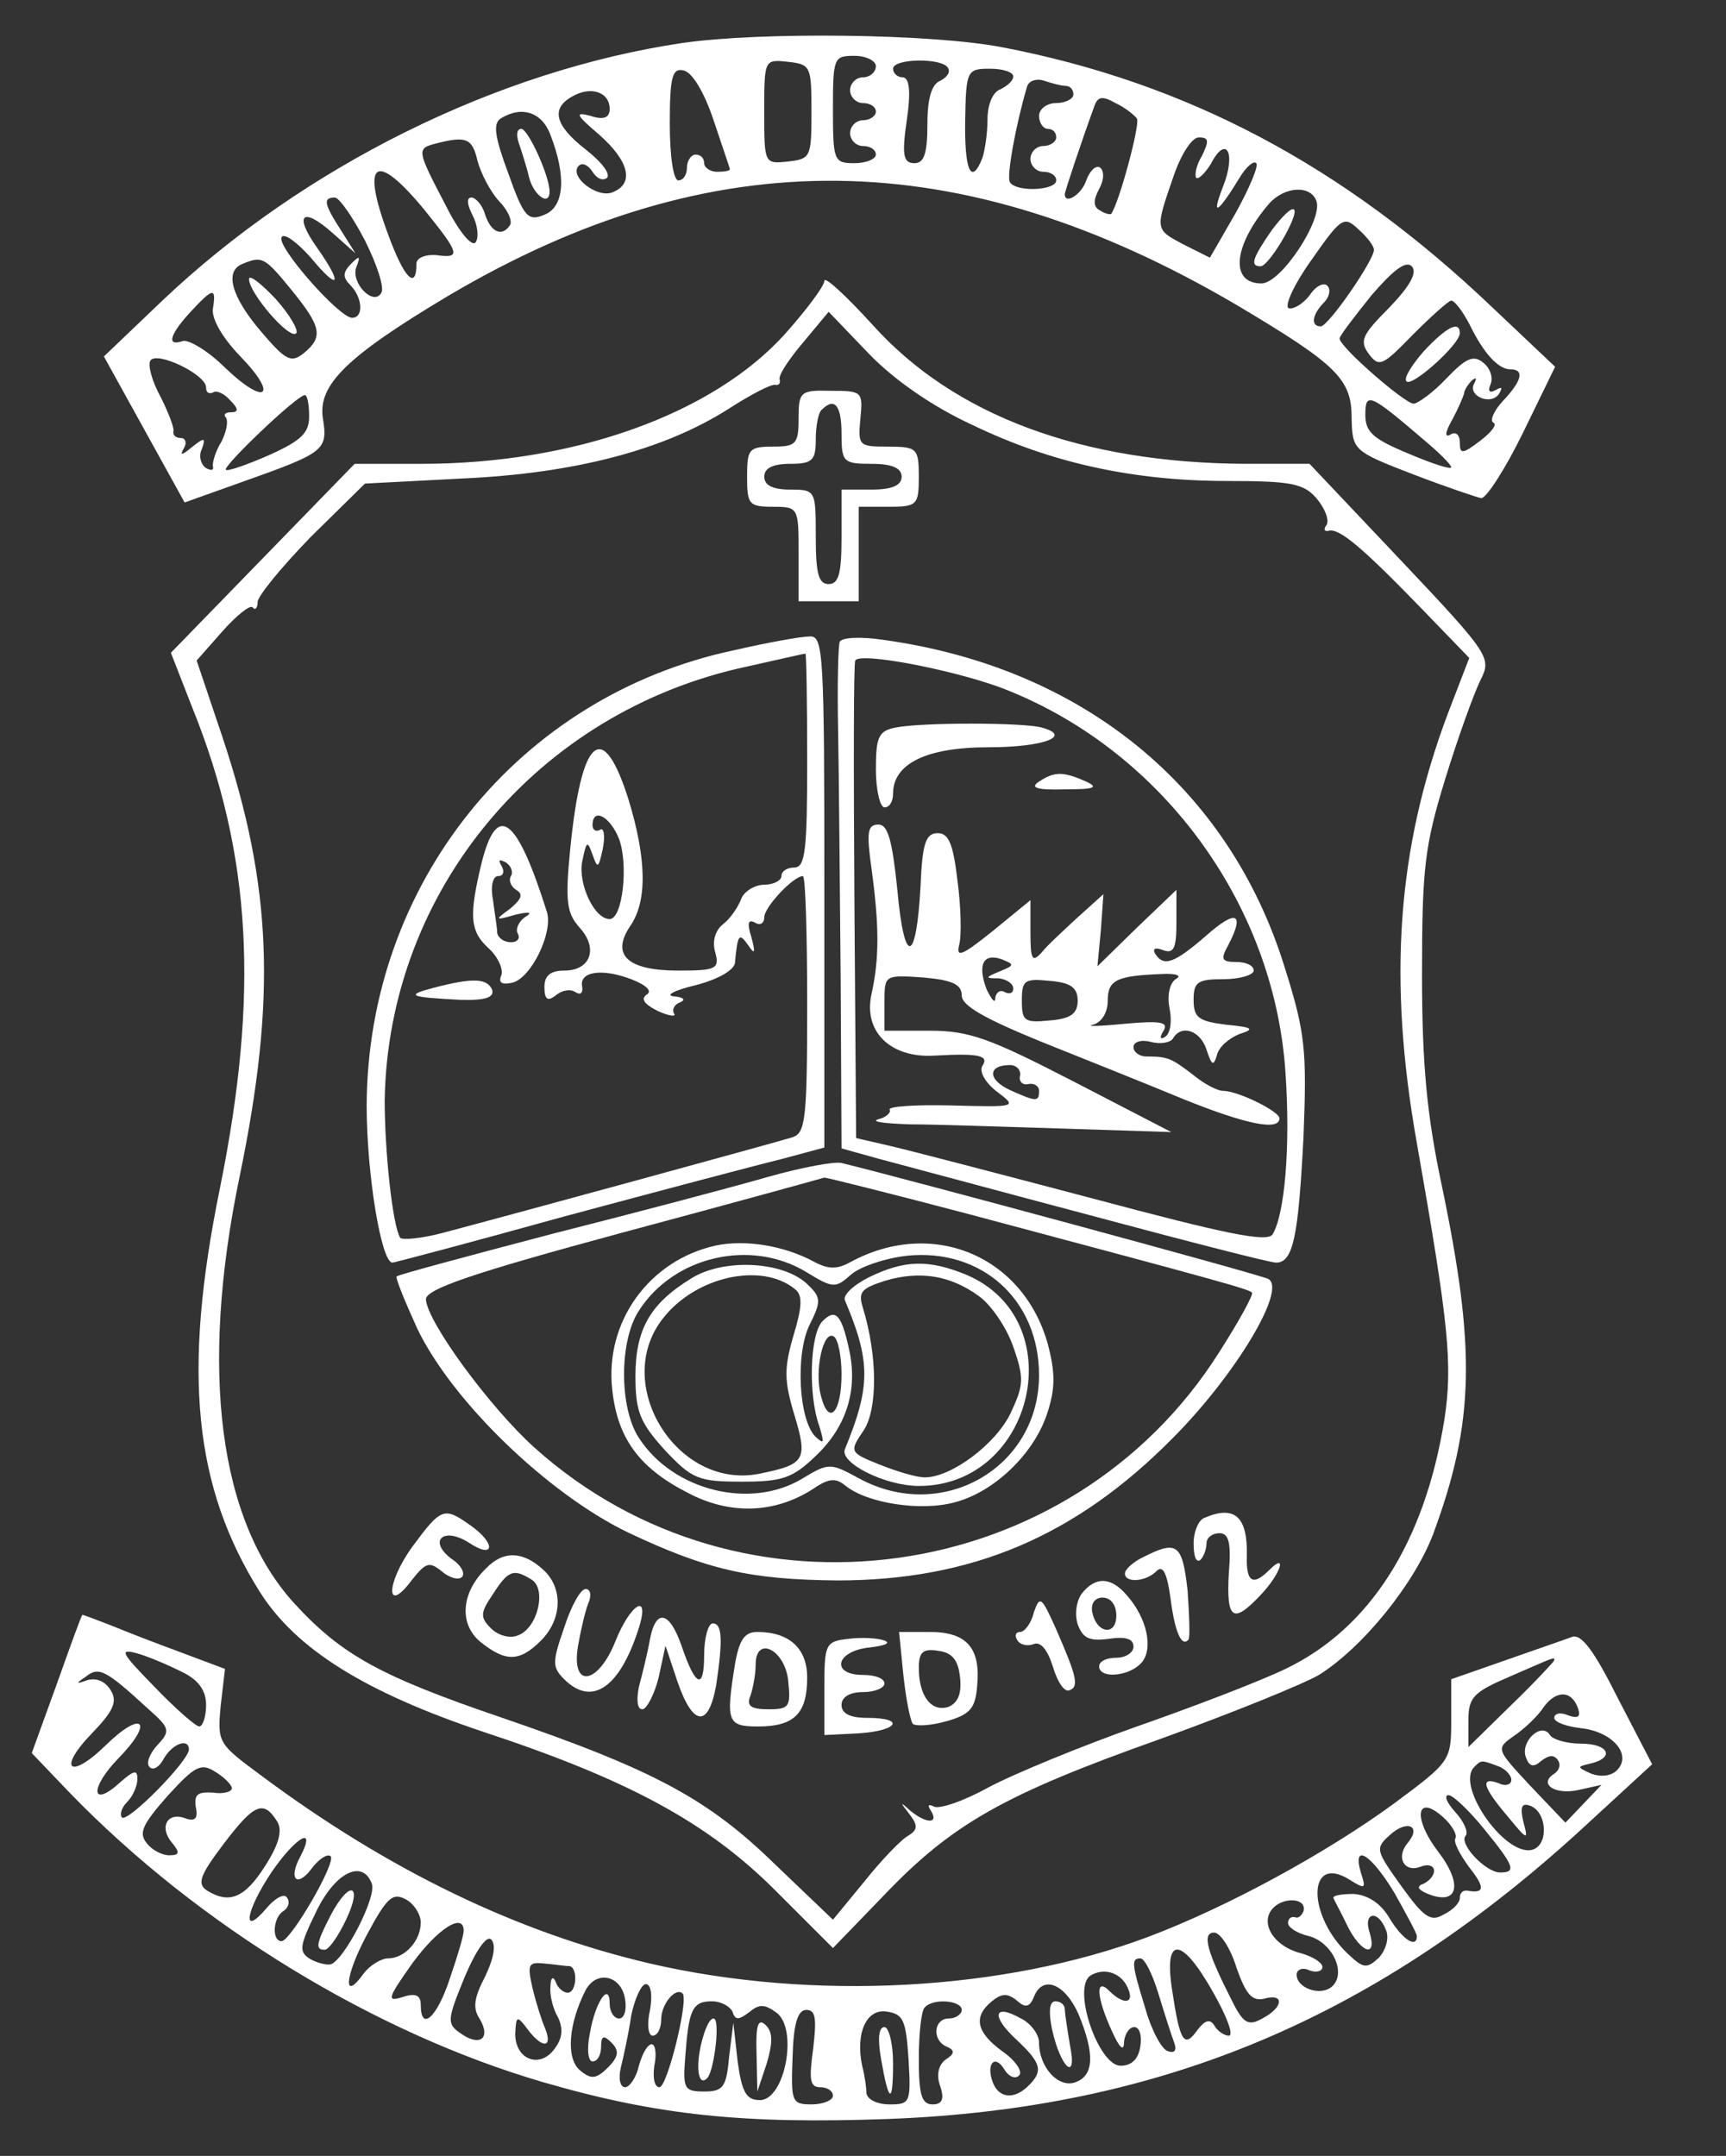  <svg  version="1.0" xmlns="http://www.w3.org/2000/svg"  width="201pt" height="251pt" viewBox="0 0 201 251"  preserveAspectRatio="xMidYMid meet"><rect x="0" y="0" width="201" height="251" fill="#333333" stroke="none"/>  <g transform="translate(0,251) scale(0.1,-0.1)" fill="#ffffff" stroke="none"> <path d="M795 2460 c-216 -32 -442 -144 -607 -301 l-67 -64 47 -85 47 -85 70 25 c93 33 97 36 91 73 -6 39 28 72 145 142 309 183 597 179 919 -10 116 -69 134 -86 134 -131 1 -38 1 -39 71 -66 39 -15 75 -27 80 -28 6 0 28 34 49 77 l37 76 -73 69 c-174 166 -357 262 -571 303 -83 16 -282 18 -372 5z m225 -27 c0 -7 -7 -13 -15 -13 -8 0 -15 -7 -15 -15 0 -8 7 -15 15 -15 8 0 15 -4 15 -10 0 -5 -7 -10 -15 -10 -8 0 -15 -7 -15 -15 0 -8 7 -15 15 -15 8 0 15 -4 15 -10 0 -5 -11 -10 -25 -10 -24 0 -25 3 -25 63 0 60 1 62 25 62 14 0 25 -6 25 -12z m-75 -53 c0 -53 -1 -55 -27 -58 -28 -3 -28 -3 -28 58 0 61 0 61 28 58 26 -3 27 -5 27 -58z m159 51 c3 -5 -1 -11 -9 -15 -10 -4 -15 -20 -15 -51 0 -34 -4 -45 -15 -45 -13 0 -15 9 -9 50 5 34 3 50 -5 50 -6 0 -11 5 -11 10 0 12 57 13 64 1z m-273 -61 c10 -30 19 -56 19 -57 0 -2 -7 -3 -15 -3 -8 0 -15 5 -15 10 0 6 -4 10 -10 10 -5 0 -10 -7 -10 -15 0 -8 -4 -15 -10 -15 -6 0 -10 29 -10 66 0 55 3 65 16 62 10 -2 24 -25 35 -58z m349 51 c0 -5 -7 -11 -15 -15 -9 -3 -15 -18 -15 -35 0 -16 -3 -36 -6 -45 -13 -33 -21 -14 -20 44 1 58 2 60 29 60 15 0 27 -4 27 -9z m61 -11 c5 0 9 -4 9 -10 0 -5 -9 -10 -20 -10 -11 0 -20 -7 -20 -15 0 -8 5 -15 10 -15 6 0 10 -4 10 -10 0 -5 -7 -10 -15 -10 -8 0 -15 -7 -15 -15 0 -8 7 -15 15 -15 8 0 15 -4 15 -10 0 -12 -47 -14 -54 -2 -4 7 7 67 20 111 2 7 11 10 20 7 9 -3 20 -6 25 -6z m-531 -27 c0 -10 -7 -13 -22 -8 -19 5 -18 2 10 -22 35 -31 41 -57 15 -67 -18 -7 -51 19 -39 31 4 4 11 1 16 -7 5 -8 12 -11 17 -7 4 5 -7 19 -25 33 -36 28 -41 48 -15 62 21 12 43 5 43 -15z m614 -11 c4 -7 -21 -99 -30 -111 -1 -1 -7 0 -13 4 -8 4 -8 12 -1 25 6 11 6 21 1 25 -5 3 -12 -4 -16 -15 -5 -16 -25 -29 -25 -16 0 3 20 63 35 104 4 10 10 10 24 2 11 -5 22 -14 25 -18z m-683 -19 c19 -49 16 -84 -7 -93 -19 -8 -24 -3 -42 48 -16 43 -18 58 -9 64 24 15 48 8 58 -19z m-85 -30 c4 -15 15 -36 25 -47 10 -10 16 -23 13 -28 -9 -14 -22 -9 -29 12 -3 11 -11 20 -16 20 -6 0 -5 -8 1 -20 6 -11 8 -26 4 -32 -4 -6 -19 11 -35 43 -34 65 -34 66 -11 72 35 9 42 6 48 -20z m844 6 c-7 -11 -9 -23 -7 -26 3 -2 10 5 17 16 18 35 30 13 14 -27 -14 -36 -6 -31 22 15 7 10 14 16 17 13 3 -3 -8 -29 -24 -58 l-30 -52 -30 15 c-34 18 -34 17 -13 78 9 27 22 47 30 47 12 0 12 -4 4 -21z m-906 -63 c42 -52 43 -57 14 -53 -12 1 -23 -3 -23 -10 0 -31 -14 -18 -33 34 -32 86 -15 98 42 29z m1039 10 c8 -21 -41 -96 -64 -96 -37 0 -33 44 9 93 18 20 48 22 55 3z m-1108 -46 c14 -28 23 -55 19 -61 -9 -16 -36 12 -29 30 5 13 4 14 -6 4 -10 -10 -10 -16 -1 -25 14 -14 16 -38 2 -38 -15 0 -89 84 -82 94 3 5 18 -6 34 -24 33 -40 38 -32 7 12 -27 38 -17 48 18 17 l27 -24 -17 27 c-20 31 -21 38 -7 38 5 0 21 -23 35 -50z m1175 -11 c0 -12 -53 -89 -62 -89 -12 0 -10 14 4 28 6 6 8 15 4 19 -4 5 -14 0 -21 -11 -8 -10 -18 -16 -24 -15 -6 2 6 28 26 56 35 50 38 52 55 36 10 -9 18 -19 18 -24z m-1261 -46 c35 -43 38 -55 15 -74 -15 -12 -21 -9 -50 25 -35 41 -43 71 -21 79 22 9 25 8 56 -30z m1279 -21 c-32 -32 -35 -39 -24 -54 12 -16 16 -14 51 22 22 22 42 40 45 40 4 0 13 -12 21 -27 17 -35 34 -53 48 -53 17 0 13 -14 -9 -37 -11 -12 -15 -23 -11 -25 5 -2 -2 -11 -15 -21 -21 -16 -24 -16 -24 -2 0 9 -5 13 -11 9 -7 -4 -6 3 2 17 7 13 13 27 14 31 0 3 4 10 9 15 5 4 6 3 3 -3 -9 -15 20 -27 29 -12 4 7 3 8 -4 4 -7 -4 -10 -2 -6 7 3 8 -1 19 -9 25 -11 9 -20 5 -42 -18 -16 -17 -34 -30 -39 -30 -11 1 -86 66 -86 76 0 3 17 25 37 50 25 29 40 41 47 34 7 -7 -2 -23 -26 -48z m-1370 -1 c-2 -12 11 -34 31 -55 46 -47 31 -60 -17 -14 -20 20 -43 33 -49 31 -20 -7 -15 8 9 34 26 28 30 29 26 4z m-8 -92 c0 -6 3 -8 8 -6 4 3 13 -1 20 -9 10 -10 10 -14 1 -14 -7 0 -9 -3 -6 -6 3 -4 1 -16 -5 -28 -7 -11 -11 -25 -10 -29 1 -5 -2 -5 -8 -2 -6 4 -9 14 -5 22 5 14 3 14 -12 2 -11 -9 -14 -10 -9 -1 4 6 2 12 -3 12 -6 0 -10 3 -9 8 1 4 -6 22 -15 40 -10 18 -15 37 -12 42 7 12 65 -16 65 -31z m120 -34 c0 -19 -9 -28 -47 -45 -25 -11 -48 -19 -50 -17 -4 4 83 87 92 87 3 0 5 -11 5 -25z m1298 -27 c18 -15 32 -29 32 -32 0 -3 -22 4 -50 16 -41 17 -50 25 -50 45 0 27 5 25 68 -29z"/> <path d="M604 2344 c3 -9 9 -27 12 -40 5 -21 24 -35 24 -17 0 18 -25 73 -33 73 -5 0 -6 -7 -3 -16z"/> <path d="M1481 2242 c-22 -32 -26 -42 -13 -42 10 0 45 60 39 66 -3 3 -14 -8 -26 -24z"/> <path d="M290 2185 c0 -16 47 -71 55 -63 3 3 -7 21 -24 40 -17 18 -31 29 -31 23z"/> <path d="M1658 2101 c-14 -16 -24 -32 -20 -35 6 -7 62 43 62 56 0 15 -15 8 -42 -21z"/> <path d="M960 2183 c0 -6 -21 -34 -46 -62 -84 -93 -245 -151 -423 -151 l-78 0 -107 -110 -107 -110 25 -64 c69 -171 78 -333 32 -560 -44 -215 -30 -348 47 -470 42 -66 122 -116 259 -162 170 -56 262 -106 341 -185 l67 -67 59 61 c80 84 141 118 321 182 83 30 167 64 186 75 51 32 111 106 133 164 48 130 50 214 10 406 -17 80 -23 139 -23 245 0 124 3 150 27 228 15 49 34 101 41 115 13 26 12 29 -93 140 l-106 112 -75 0 c-190 1 -339 56 -434 162 -31 34 -56 57 -56 51z m173 -168 c91 -44 187 -65 297 -65 74 0 88 -3 103 -20 10 -12 15 -25 12 -31 -4 -5 -3 -8 2 -7 12 4 40 -20 106 -88 l58 -60 -25 -65 c-59 -157 -70 -309 -36 -500 37 -210 42 -257 32 -322 -23 -143 -87 -243 -185 -290 -29 -14 -107 -44 -173 -67 -65 -23 -143 -55 -173 -71 -29 -16 -58 -26 -64 -22 -6 3 -7 1 -3 -5 10 -16 -6 -15 -24 0 -12 11 -12 10 -1 -4 10 -13 10 -18 -1 -25 -8 -4 -31 -28 -51 -53 l-37 -45 -68 65 c-77 75 -139 109 -317 170 -141 48 -187 73 -242 133 -88 96 -111 271 -64 497 43 208 38 338 -20 512 l-30 89 30 34 c16 18 32 31 35 28 3 -4 6 -1 6 6 0 7 28 41 62 76 l63 62 115 6 c129 6 234 33 310 82 25 16 48 28 53 27 4 -1 6 2 5 6 -2 5 11 24 27 43 l30 36 47 -49 c30 -31 75 -62 121 -83z"/> <path d="M930 2023 c0 -30 -3 -33 -30 -33 -28 0 -30 -3 -30 -35 0 -32 2 -35 30 -35 30 0 30 -1 30 -55 l0 -55 35 0 35 0 0 55 0 55 35 0 c33 0 35 2 35 35 0 33 -2 35 -36 35 -34 0 -35 1 -32 33 3 31 2 32 -34 32 -36 1 -38 -1 -38 -32z m50 -18 c0 -33 2 -35 35 -35 24 0 35 -5 35 -15 0 -10 -11 -15 -35 -15 l-35 0 0 -55 c0 -42 -3 -55 -15 -55 -12 0 -15 13 -15 55 0 54 0 55 -30 55 -20 0 -30 5 -30 15 0 10 10 15 30 15 26 0 30 4 30 28 0 16 3 32 7 35 15 15 23 5 23 -28z"/> <path d="M855 1753 c-251 -53 -427 -272 -428 -530 0 -80 17 -183 30 -183 2 0 93 24 201 54 108 29 221 59 250 66 l52 14 0 298 c0 277 -1 298 -17 297 -10 0 -49 -7 -88 -16z m85 -128 c0 -104 -2 -125 -15 -125 -8 0 -15 -4 -15 -10 0 -5 -9 -10 -20 -10 -11 0 -24 -8 -27 -17 -4 -10 -13 -23 -21 -29 -9 -7 -13 -20 -9 -33 5 -19 1 -21 -43 -21 -59 0 -79 18 -56 52 20 29 19 78 -2 147 -30 95 -55 74 -68 -58 -6 -61 -4 -74 11 -91 22 -24 13 -50 -18 -50 -16 0 -23 -6 -23 -19 0 -15 4 -17 13 -10 7 6 17 8 23 4 6 -4 9 -1 8 6 -4 18 23 22 57 9 18 -7 25 -14 18 -18 -7 -5 -3 -11 13 -19 13 -6 22 -7 19 -3 -3 5 1 11 7 13 7 3 4 6 -7 7 -11 1 0 7 25 13 27 7 46 18 46 27 3 33 5 34 15 20 8 -12 9 -10 4 9 -5 16 -4 21 4 17 6 -4 11 -1 11 6 0 12 34 48 45 48 3 0 5 -67 5 -149 0 -134 -2 -150 -17 -155 -19 -6 -323 -89 -406 -111 -26 -7 -49 -9 -51 -6 -9 15 -18 101 -18 160 4 244 178 453 422 505 36 8 66 15 68 15 1 1 2 -55 2 -124z m-219 -92 c11 -30 4 -93 -11 -93 -18 0 -37 41 -32 67 5 24 6 25 12 8 6 -17 7 -16 12 7 3 15 1 25 -3 22 -5 -3 -9 0 -9 5 0 22 21 10 31 -16z"/> <path d="M561 1506 c-15 -62 -14 -80 8 -100 11 -10 17 -24 15 -31 -4 -9 0 -12 13 -9 22 6 47 58 40 82 -35 111 -58 129 -76 58z m34 -16 c-3 -5 0 -12 6 -16 9 -5 6 -11 -7 -22 -18 -13 -18 -14 6 -7 17 4 21 3 11 -3 -7 -5 -11 -14 -8 -19 3 -5 0 -10 -8 -10 -8 0 -15 5 -16 11 0 6 -3 23 -5 39 -3 15 0 27 6 27 6 0 8 5 4 12 -4 7 -3 8 5 4 6 -4 9 -11 6 -16z"/> <path d="M505 1360 c-34 -9 -28 -11 31 -14 30 -1 40 3 37 12 -6 13 -22 14 -68 2z"/> <path d="M978 1763 c-2 -4 -3 -51 -2 -103 1 -52 2 -183 3 -291 l1 -196 43 -12 c23 -6 134 -36 247 -66 112 -30 209 -55 216 -55 20 0 26 30 32 147 4 101 2 121 -22 197 -65 210 -236 349 -467 381 -26 4 -48 3 -51 -2z m186 -53 c186 -70 320 -250 333 -449 6 -87 -1 -165 -15 -188 -6 -10 -57 1 -207 41 -110 29 -217 57 -239 62 l-39 9 -2 275 c-1 151 -1 278 1 281 5 10 110 -10 168 -31z"/> <path d="M1043 1663 c-20 -4 -23 -11 -23 -49 0 -24 5 -44 10 -44 6 0 10 7 10 16 0 35 39 54 111 54 64 0 99 13 62 23 -22 6 -140 6 -170 0z"/> <path d="M1210 1600 c-11 -7 -3 -10 30 -9 34 0 40 2 25 9 -27 12 -37 12 -55 0z"/> <path d="M1015 1498 c9 -66 9 -104 0 -145 -10 -44 22 -75 73 -72 53 3 64 0 56 -12 -4 -7 4 -20 17 -30 24 -18 23 -18 -53 -16 -42 1 -74 -1 -72 -5 2 -3 -4 -9 -13 -11 -10 -3 7 -5 37 -6 30 0 111 -3 180 -5 l124 -4 -114 59 c-97 50 -121 59 -167 59 l-53 0 0 33 c0 32 0 32 45 29 34 -3 45 -8 45 -21 0 -12 27 -27 93 -54 50 -20 125 -50 166 -67 72 -29 111 -37 111 -22 0 8 -48 32 -66 32 -6 0 -22 8 -35 19 -25 19 -29 21 -54 21 -8 0 -15 5 -15 11 0 6 9 9 20 6 11 -3 23 -1 26 4 10 17 32 9 39 -13 6 -18 8 -20 12 -7 2 10 14 20 26 25 19 6 16 8 -15 11 -32 4 -38 8 -38 29 0 21 5 24 35 24 19 0 35 5 35 10 0 6 -9 10 -20 10 -17 0 -19 3 -10 19 20 38 10 43 -25 12 -38 -33 -50 -37 -60 -21 -3 6 1 7 9 4 13 -5 16 2 16 32 l0 38 -46 -44 -46 -45 4 42 3 42 -30 -27 c-16 -15 -36 -33 -42 -41 -11 -12 -13 -8 -13 23 l0 38 -44 -36 c-35 -28 -43 -32 -39 -16 3 11 2 45 -2 75 -5 42 -10 55 -23 55 -14 0 -18 -12 -20 -62 -5 -91 -19 -93 -27 -4 -6 58 -11 76 -22 76 -13 0 -14 -9 -8 -52z m149 -119 c-17 -7 -17 -8 -1 -8 9 -1 17 -6 17 -12 0 -5 -4 -7 -10 -4 -5 3 -10 0 -11 -7 0 -7 -4 -2 -10 10 -11 29 -4 43 18 35 15 -6 14 -7 -3 -14z m205 -9 c-7 -5 -10 -19 -7 -34 3 -15 1 -29 -5 -33 -6 -4 -7 -1 -2 7 6 10 -3 12 -46 8 -30 -3 -46 -3 -36 -1 10 3 17 14 17 28 0 24 10 29 63 31 17 1 24 -2 16 -6z m-114 -25 c0 -15 -8 -21 -32 -23 -30 -3 -33 -1 -33 23 0 24 3 26 33 23 24 -2 32 -8 32 -23z m-67 -87 c-2 -7 3 -12 10 -10 6 1 12 -2 12 -8 0 -13 -3 -13 -34 1 -26 12 -26 29 0 29 8 0 13 -6 12 -12z"/> <path d="M895 1140 c-38 -11 -151 -41 -250 -66 -99 -26 -181 -48 -183 -50 -2 -1 9 -28 24 -61 41 -85 152 -192 245 -237 93 -44 143 -55 244 -56 156 0 277 51 390 165 73 73 134 174 112 186 -9 5 -423 117 -497 135 -8 2 -46 -5 -85 -16z m235 -44 c296 -79 325 -87 328 -91 2 -2 -15 -33 -38 -69 -173 -274 -557 -328 -798 -111 -51 46 -124 145 -126 172 -1 12 55 31 229 78 127 34 232 63 235 64 3 0 79 -19 170 -43z"/> <path d="M834 1060 c-78 -17 -130 -89 -121 -168 6 -56 31 -91 88 -120 49 -26 101 -24 145 4 19 13 27 14 39 4 25 -20 87 -30 127 -19 46 12 93 57 108 105 9 28 9 46 0 80 -29 102 -134 146 -229 95 -16 -9 -26 -9 -43 0 -35 19 -80 26 -114 19z m105 -31 c31 -19 34 -19 52 -3 10 9 39 19 65 22 87 9 154 -51 154 -139 0 -108 -113 -173 -210 -120 -33 18 -35 18 -65 0 -60 -37 -151 -15 -191 47 -23 35 -23 113 0 148 41 64 131 84 195 45z"/> <path d="M804 1021 c-47 -29 -64 -59 -64 -113 0 -41 5 -54 34 -86 32 -34 39 -37 90 -37 47 0 59 4 86 30 36 34 49 77 39 123 -9 42 -16 49 -31 34 -15 -15 -17 -86 -4 -122 6 -20 6 -22 -4 -13 -20 19 -24 97 -7 131 14 28 13 32 -4 48 -29 26 -98 29 -135 5z m122 -12 c9 -7 8 -21 -2 -54 -11 -38 -11 -52 1 -92 16 -53 13 -58 -42 -69 -95 -18 -171 105 -111 181 38 49 115 66 154 34z m54 -99 c0 -45 -15 -61 -24 -25 -8 30 3 77 15 69 5 -3 9 -23 9 -44z"/> <path d="M1012 1023 c-18 -9 -31 -21 -28 -27 30 -71 30 -100 0 -173 -7 -16 47 -43 86 -43 135 0 179 194 55 246 -44 18 -72 17 -113 -3z m128 -22 c14 -10 32 -36 40 -59 13 -37 12 -45 -3 -77 -17 -36 -69 -75 -100 -75 -10 0 -33 7 -53 15 -35 14 -35 15 -18 40 16 25 16 86 -1 142 -6 19 -2 23 26 32 41 12 76 6 109 -18z"/> <path d="M480 709 c-31 -43 -31 -80 0 -38 16 20 20 21 34 10 9 -8 20 -11 24 -7 4 4 -1 14 -12 21 -28 21 -10 38 20 19 30 -20 32 -1 2 20 -31 22 -34 21 -68 -25z"/> <path d="M1403 743 c-7 -2 -13 -16 -13 -30 0 -15 3 -23 8 -19 4 4 7 13 7 19 0 7 7 12 15 12 11 0 14 -11 11 -47 -3 -54 5 -59 37 -25 23 24 32 51 10 29 -19 -19 -27 -14 -26 17 1 45 -14 59 -49 44z"/> <path d="M1333 698 c-13 -6 -23 -15 -23 -20 0 -11 24 -10 37 3 7 7 12 -2 16 -31 5 -40 13 -58 21 -49 2 2 1 28 -1 57 -6 54 -12 59 -50 40z"/> <path d="M566 684 c-29 -28 -32 -65 -6 -86 29 -23 45 -23 70 2 25 25 26 62 2 83 -23 21 -46 22 -66 1z m53 -13 c18 -11 7 -57 -16 -65 -9 -4 -23 0 -31 8 -13 13 -13 18 2 40 18 28 24 30 45 17z"/> <path d="M1260 655 c-6 -8 -9 -23 -5 -36 6 -16 13 -20 36 -17 20 3 29 0 29 -9 0 -7 -9 -13 -20 -13 -11 0 -20 -4 -20 -10 0 -15 36 -12 50 5 13 16 6 51 -18 78 -18 21 -36 22 -52 2z m40 -26 c0 -24 -23 -21 -28 4 -2 10 3 17 12 17 10 0 16 -9 16 -21z"/> <path d="M657 615 c-14 -40 -14 -46 0 -60 33 -33 66 -9 88 63 11 38 -11 24 -28 -18 -20 -51 -52 -57 -44 -7 3 17 8 40 12 50 4 9 3 17 -3 17 -6 0 -17 -20 -25 -45z"/> <path d="M1204 633 c-3 -13 -11 -23 -16 -23 -5 0 -7 -4 -3 -10 3 -5 12 -7 19 -4 8 3 16 -7 22 -26 5 -17 13 -30 19 -28 12 4 9 16 -15 71 -17 38 -19 40 -26 20z"/> <path d="M757 602 c-3 -17 -9 -41 -13 -56 -3 -15 -2 -26 4 -26 5 0 14 17 19 37 l8 37 14 -42 c18 -52 36 -54 45 -4 8 53 7 72 -4 72 -5 0 -10 -16 -10 -37 0 -41 -10 -37 -26 10 -14 41 -30 45 -37 9z"/> <path d="M856 573 c-11 -68 -9 -73 27 -73 42 0 57 15 57 57 0 34 -21 53 -58 53 -15 0 -21 -9 -26 -37z m62 -21 c3 -29 1 -32 -23 -32 -21 0 -26 4 -21 16 3 9 6 25 6 36 0 35 35 17 38 -20z"/> <path d="M988 602 c-27 -3 -28 -6 -28 -58 l0 -54 40 2 c46 3 55 18 10 18 -20 0 -30 5 -30 15 0 9 9 15 25 15 14 0 25 5 25 10 0 6 -11 10 -25 10 -38 0 -32 28 8 32 17 2 25 5 17 8 -8 3 -27 4 -42 2z"/> <path d="M1052 560 c3 -28 8 -53 11 -57 4 -3 21 -2 39 3 28 8 34 15 36 42 4 43 -12 62 -55 62 l-36 0 5 -50z m66 -3 c2 -18 -2 -29 -13 -34 -20 -7 -35 12 -35 45 0 19 5 23 23 20 16 -2 23 -11 25 -31z"/> <path d="M66 549 l-29 -80 44 -46 c150 -155 356 -280 551 -337 134 -39 234 -49 402 -43 320 12 572 119 815 344 l75 69 -40 77 c-28 56 -43 76 -54 71 -8 -3 -43 -15 -77 -27 l-63 -22 0 -48 c0 -47 -1 -48 -67 -97 -78 -57 -193 -120 -286 -155 -168 -63 -390 -75 -580 -31 -154 36 -304 108 -453 219 -50 37 -51 38 -47 81 l5 43 -48 18 c-27 10 -64 24 -83 32 -18 7 -34 13 -35 13 -1 0 -14 -36 -30 -81z m147 14 c18 -9 27 -21 27 -38 0 -14 -4 -25 -8 -25 -4 0 -28 21 -52 46 -39 40 -42 45 -20 39 14 -4 37 -14 53 -22z m1597 14 c0 -1 -22 -25 -50 -52 l-50 -49 0 31 c0 27 6 33 48 51 55 24 52 23 52 19z m-1638 -56 c26 -23 27 -26 11 -43 -9 -10 -13 -21 -9 -25 4 -5 12 0 17 10 10 17 29 24 29 10 -1 -14 -71 -85 -78 -79 -3 4 0 12 6 18 7 7 12 19 12 27 0 11 -4 10 -20 -4 -34 -31 -36 -7 -2 28 42 43 28 57 -15 15 -42 -41 -57 -28 -15 15 24 25 29 36 21 49 -6 10 -16 15 -27 12 -14 -5 -14 -4 -2 4 15 12 23 8 72 -37z m1666 -1 c3 -9 -1 -11 -12 -7 -9 4 -16 2 -16 -3 0 -5 14 -10 31 -12 37 -4 60 -31 42 -49 -7 -7 -19 -8 -30 -4 -17 8 -17 8 0 12 28 7 20 23 -12 23 -17 0 -33 5 -36 10 -10 16 -35 -8 -28 -26 4 -11 9 -12 18 -4 9 7 15 7 19 1 4 -5 2 -12 -4 -16 -19 -12 1 -25 28 -19 l27 6 -21 -22 -21 -22 -41 43 c-40 43 -40 43 -19 58 12 8 28 23 35 34 15 20 33 19 40 -3z m-1568 -92 c0 -4 -10 -7 -22 -5 -18 1 -22 -2 -20 -17 3 -13 -1 -17 -12 -13 -21 8 -31 -10 -16 -28 10 -12 9 -15 -3 -15 -8 0 -20 6 -26 14 -10 12 -5 22 24 55 32 35 39 39 56 28 10 -6 19 -15 19 -19z m1474 26 c9 -3 16 -11 16 -16 0 -6 -7 -8 -15 -4 -22 8 -18 -5 11 -39 23 -28 24 -28 18 -6 -4 17 -2 22 7 19 20 -6 23 -44 5 -51 -31 -12 -92 74 -69 96 8 8 8 8 27 1z m-16 -73 c36 -44 38 -51 19 -51 -17 0 -49 34 -40 43 3 4 -2 16 -12 27 -10 11 -14 20 -8 20 5 0 24 -18 41 -39z m-1405 8 c6 -10 2 -26 -14 -51 -24 -38 -42 -45 -68 -29 -12 8 -8 18 20 55 35 46 46 51 62 25z m1372 -19 c-3 -4 5 -19 16 -34 19 -24 18 -31 -3 -27 -5 0 -8 -3 -8 -9 0 -5 -8 -14 -19 -19 -15 -9 -23 -3 -49 33 -30 42 -31 44 -13 60 20 18 37 10 20 -10 -14 -17 -3 -35 16 -27 8 3 15 1 15 -5 0 -6 -6 -12 -12 -15 -9 -3 -7 -7 5 -12 35 -14 41 11 12 49 -30 39 -26 69 6 40 10 -9 16 -20 14 -24z m-1345 -21 c-15 -27 -4 -38 14 -13 8 10 17 16 21 13 7 -7 -46 -98 -57 -99 -12 0 -10 28 2 35 6 4 8 11 4 16 -3 5 -14 -1 -24 -13 -29 -34 -24 -3 6 42 28 41 53 56 34 19z m1274 -43 c14 -25 26 -47 26 -50 0 -15 -17 -4 -32 21 -10 17 -25 27 -42 28 -14 0 -25 -2 -23 -5 1 -3 9 -17 16 -32 16 -32 35 -38 26 -8 -8 24 10 27 19 3 4 -9 0 -23 -8 -32 -14 -13 -18 -13 -35 3 -49 45 -49 118 0 88 19 -12 20 -11 14 7 -11 37 12 22 39 -23z m-1191 11 c6 -15 -32 -89 -48 -94 -5 -1 -17 2 -25 7 -12 8 -11 15 8 54 22 46 54 62 65 33z m57 -45 c0 -22 -19 -42 -38 -42 -8 0 -21 -8 -28 -17 -25 -35 -23 -5 3 44 23 43 30 50 45 42 10 -5 18 -18 18 -27z m1028 13 c-2 -5 -6 -9 -10 -7 -5 1 -8 -2 -8 -7 0 -5 11 -12 24 -15 27 -7 44 -42 28 -58 -13 -13 -42 -3 -42 13 0 6 7 9 15 5 8 -3 15 -1 15 4 0 5 -11 12 -25 16 -32 8 -49 36 -32 53 13 13 39 11 35 -4z m-978 -23 c0 -5 -7 -29 -16 -55 -15 -46 -34 -63 -34 -31 0 11 -6 14 -21 9 -19 -6 -18 -2 11 39 30 41 60 60 60 38z m25 -53 c-13 -25 -15 -37 -6 -50 13 -23 -1 -32 -23 -16 -16 11 -15 16 5 65 14 33 26 49 31 44 6 -6 3 -22 -7 -43z m875 10 c11 -31 18 -39 32 -36 24 7 23 -10 -2 -23 -16 -9 -22 -6 -35 20 -29 57 -36 80 -21 80 7 0 19 -18 26 -41z m-27 -29 c16 -28 24 -50 18 -50 -5 0 -13 5 -17 12 -5 8 -11 6 -20 -6 -15 -21 -20 -13 -29 47 -10 64 11 63 48 -3z m-750 31 c10 -1 9 -31 -2 -31 -5 0 -12 6 -14 13 -3 7 -6 4 -6 -6 -1 -10 3 -26 9 -36 6 -13 5 -24 -4 -36 -17 -24 -46 -13 -46 17 1 21 2 22 14 6 17 -23 30 -23 21 0 -4 9 -11 31 -15 48 -6 27 -5 30 14 28 12 -1 24 -3 29 -3z m686 -32 c7 -23 15 -48 18 -56 4 -10 1 -14 -7 -11 -7 2 -19 24 -26 49 -16 52 -17 59 -6 59 5 0 14 -18 21 -41z m-35 5 c7 -17 -6 -18 -22 -2 -17 17 -15 -8 3 -47 9 -20 14 -24 14 -12 1 9 6 17 12 17 6 0 9 -10 7 -22 -2 -15 -10 -23 -23 -23 -26 0 -57 91 -35 105 16 10 37 3 44 -16z m-586 -12 c2 -12 -1 -22 -7 -22 -6 0 -11 8 -11 17 0 27 -17 2 -23 -34 -4 -19 -2 -33 3 -33 6 0 10 8 10 17 0 13 3 14 12 5 9 -9 9 -16 -4 -29 -14 -14 -20 -14 -33 -3 -16 14 -13 54 7 93 13 24 42 17 46 -11z m29 -12 c-4 -17 -2 -30 3 -30 6 0 10 9 10 19 0 18 17 38 25 30 7 -8 -18 -109 -27 -109 -6 0 -8 11 -6 25 3 14 1 25 -3 25 -5 0 -11 -11 -15 -25 -3 -14 -11 -25 -16 -25 -6 0 -8 10 -5 23 3 12 9 39 12 60 4 20 12 37 17 37 6 0 8 -12 5 -30z m499 -5 c19 -46 18 -71 -3 -79 -20 -8 -43 17 -43 46 0 9 -9 22 -21 28 -32 18 -35 3 -6 -24 30 -28 32 -37 15 -54 -17 -17 -35 -15 -42 4 -8 22 3 33 14 14 5 -8 13 -11 17 -6 4 4 -4 17 -20 28 -30 22 -34 40 -12 58 11 9 18 10 29 1 10 -9 15 -8 20 4 10 26 36 16 52 -20z m-403 3 c3 -10 7 -10 19 -1 12 10 18 10 32 0 26 -19 10 -102 -19 -102 -16 0 -21 9 -26 45 l-5 45 -5 -40 c-3 -35 -7 -40 -29 -40 -23 0 -25 3 -22 40 4 55 8 65 31 65 11 0 21 -6 24 -12z m267 2 c0 -5 -7 -10 -15 -10 -18 0 -20 -26 -2 -33 9 -4 9 -8 -2 -15 -8 -6 -11 -18 -6 -31 5 -15 2 -21 -9 -21 -13 0 -16 12 -16 53 0 30 3 57 7 60 10 11 43 8 43 -3z m-173 -45 c-5 -36 -4 -45 8 -45 8 0 15 -4 15 -10 0 -5 -11 -10 -25 -10 -23 0 -24 3 -22 55 1 39 6 55 16 55 11 0 12 -10 8 -45z m111 -12 c3 -51 2 -53 -22 -53 -15 0 -26 6 -27 13 0 6 -2 21 -5 32 -8 38 5 67 29 63 19 -3 22 -10 25 -55z"/> <path d="M385 280 c-17 -33 -18 -40 -7 -40 5 0 16 16 25 35 20 42 4 47 -18 5z"/> <path d="M1225 148 c10 -46 30 -63 21 -19 -3 18 -6 37 -6 42 0 5 -5 9 -11 9 -7 0 -8 -12 -4 -32z"/> <path d="M816 128 c-6 -28 -2 -48 8 -37 8 10 15 69 7 69 -5 0 -11 -14 -15 -32z"/> <path d="M881 120 l1 -45 11 33 c7 24 7 36 -1 44 -9 9 -12 1 -11 -32z"/> <path d="M1026 113 c9 -52 14 -54 14 -5 0 23 -5 42 -10 42 -7 0 -8 -14 -4 -37z"/> </g> </svg> 